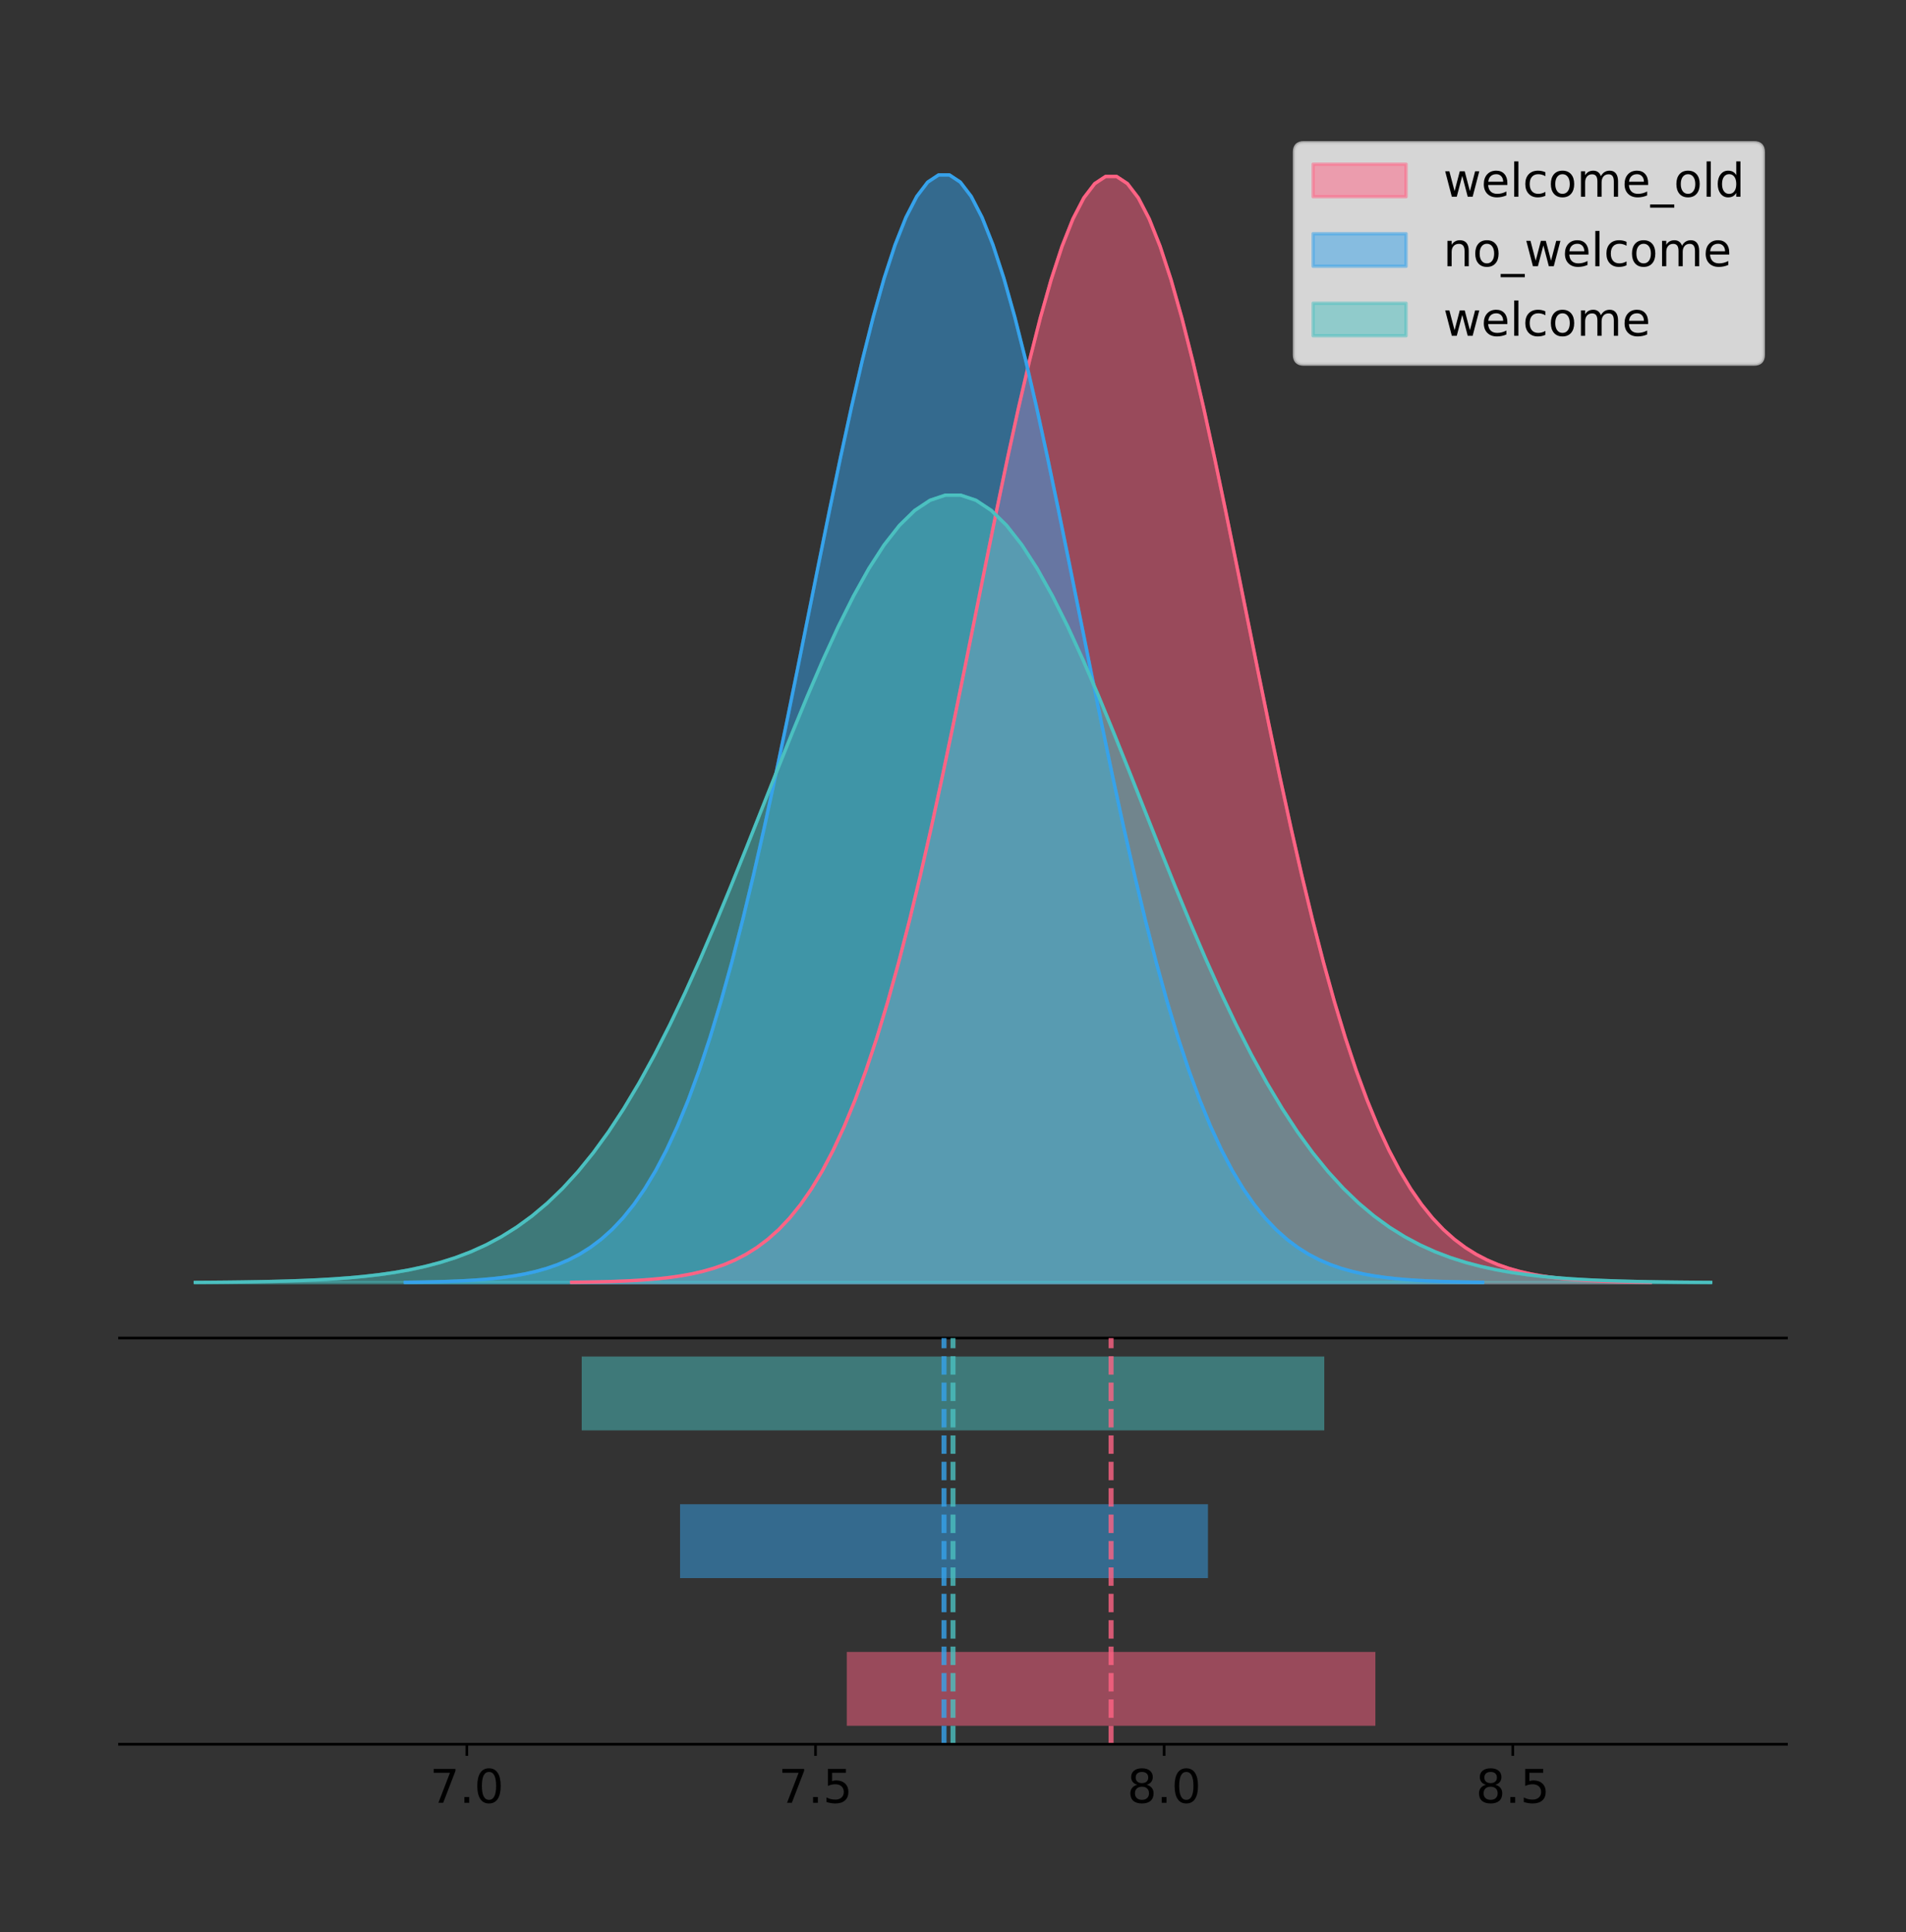 <?xml version="1.0" encoding="utf-8" standalone="no"?>
<!DOCTYPE svg PUBLIC "-//W3C//DTD SVG 1.1//EN"
  "http://www.w3.org/Graphics/SVG/1.1/DTD/svg11.dtd">
<!-- Created with matplotlib (https://matplotlib.org/) -->
<svg height="581.789pt" version="1.1" viewBox="0 0 574.2 581.789" width="574.2pt" xmlns="http://www.w3.org/2000/svg" xmlns:xlink="http://www.w3.org/1999/xlink">
 <rect x="0" y="0" width="574.2" height="581.789" fill="#333333" stroke="none"/>
 <defs>
  <style type="text/css">
*{stroke-linecap:butt;stroke-linejoin:round;}
  </style>
 </defs>
 <g id="figure_1">
  <g id="patch_1">
   <path d="M 0 581.789 
L 574.2 581.789 
L 574.2 0 
L 0 0 
z
" style="fill:none;"/>
  </g>
  <g id="axes_1">
   <g id="patch_2">
    <path d="M 36 402.93 
L 538.2 402.93 
L 538.2 36 
L 36 36 
z
" style="fill:none;"/>
   </g>
   <g id="PolyCollection_1">
    <defs>
     <path d="M 172.22 -195.538 
L 172.22 -195.65 
L 175.503 -195.692 
L 178.786 -195.749 
L 182.069 -195.824 
L 185.352 -195.925 
L 188.634 -196.057 
L 191.917 -196.23 
L 195.2 -196.454 
L 198.483 -196.743 
L 201.766 -197.113 
L 205.049 -197.583 
L 208.332 -198.176 
L 211.615 -198.918 
L 214.898 -199.842 
L 218.18 -200.983 
L 221.463 -202.381 
L 224.746 -204.082 
L 228.029 -206.136 
L 231.312 -208.6 
L 234.595 -211.53 
L 237.878 -214.991 
L 241.161 -219.047 
L 244.444 -223.763 
L 247.726 -229.205 
L 251.009 -235.435 
L 254.292 -242.509 
L 257.575 -250.479 
L 260.858 -259.382 
L 264.141 -269.246 
L 267.424 -280.079 
L 270.707 -291.873 
L 273.99 -304.598 
L 277.272 -318.201 
L 280.555 -332.602 
L 283.838 -347.697 
L 287.121 -363.356 
L 290.404 -379.421 
L 293.687 -395.712 
L 296.97 -412.028 
L 300.253 -428.151 
L 303.536 -443.847 
L 306.818 -458.878 
L 310.101 -473 
L 313.384 -485.977 
L 316.667 -497.582 
L 319.95 -507.607 
L 323.233 -515.865 
L 326.516 -522.202 
L 329.799 -526.496 
L 333.082 -528.664 
L 336.365 -528.664 
L 339.647 -526.496 
L 342.93 -522.202 
L 346.213 -515.865 
L 349.496 -507.607 
L 352.779 -497.582 
L 356.062 -485.977 
L 359.345 -473 
L 362.628 -458.878 
L 365.911 -443.847 
L 369.193 -428.151 
L 372.476 -412.028 
L 375.759 -395.712 
L 379.042 -379.421 
L 382.325 -363.356 
L 385.608 -347.697 
L 388.891 -332.602 
L 392.174 -318.201 
L 395.457 -304.598 
L 398.739 -291.873 
L 402.022 -280.079 
L 405.305 -269.246 
L 408.588 -259.382 
L 411.871 -250.479 
L 415.154 -242.509 
L 418.437 -235.435 
L 421.72 -229.205 
L 425.003 -223.763 
L 428.285 -219.047 
L 431.568 -214.991 
L 434.851 -211.53 
L 438.134 -208.6 
L 441.417 -206.136 
L 444.7 -204.082 
L 447.983 -202.381 
L 451.266 -200.983 
L 454.549 -199.842 
L 457.831 -198.918 
L 461.114 -198.176 
L 464.397 -197.583 
L 467.68 -197.113 
L 470.963 -196.743 
L 474.246 -196.454 
L 477.529 -196.23 
L 480.812 -196.057 
L 484.095 -195.925 
L 487.377 -195.824 
L 490.66 -195.749 
L 493.943 -195.692 
L 497.226 -195.65 
L 497.226 -195.538 
L 497.226 -195.538 
L 493.943 -195.538 
L 490.66 -195.538 
L 487.377 -195.538 
L 484.095 -195.538 
L 480.812 -195.538 
L 477.529 -195.538 
L 474.246 -195.538 
L 470.963 -195.538 
L 467.68 -195.538 
L 464.397 -195.538 
L 461.114 -195.538 
L 457.831 -195.538 
L 454.549 -195.538 
L 451.266 -195.538 
L 447.983 -195.538 
L 444.7 -195.538 
L 441.417 -195.538 
L 438.134 -195.538 
L 434.851 -195.538 
L 431.568 -195.538 
L 428.285 -195.538 
L 425.003 -195.538 
L 421.72 -195.538 
L 418.437 -195.538 
L 415.154 -195.538 
L 411.871 -195.538 
L 408.588 -195.538 
L 405.305 -195.538 
L 402.022 -195.538 
L 398.739 -195.538 
L 395.457 -195.538 
L 392.174 -195.538 
L 388.891 -195.538 
L 385.608 -195.538 
L 382.325 -195.538 
L 379.042 -195.538 
L 375.759 -195.538 
L 372.476 -195.538 
L 369.193 -195.538 
L 365.911 -195.538 
L 362.628 -195.538 
L 359.345 -195.538 
L 356.062 -195.538 
L 352.779 -195.538 
L 349.496 -195.538 
L 346.213 -195.538 
L 342.93 -195.538 
L 339.647 -195.538 
L 336.365 -195.538 
L 333.082 -195.538 
L 329.799 -195.538 
L 326.516 -195.538 
L 323.233 -195.538 
L 319.95 -195.538 
L 316.667 -195.538 
L 313.384 -195.538 
L 310.101 -195.538 
L 306.818 -195.538 
L 303.536 -195.538 
L 300.253 -195.538 
L 296.97 -195.538 
L 293.687 -195.538 
L 290.404 -195.538 
L 287.121 -195.538 
L 283.838 -195.538 
L 280.555 -195.538 
L 277.272 -195.538 
L 273.99 -195.538 
L 270.707 -195.538 
L 267.424 -195.538 
L 264.141 -195.538 
L 260.858 -195.538 
L 257.575 -195.538 
L 254.292 -195.538 
L 251.009 -195.538 
L 247.726 -195.538 
L 244.444 -195.538 
L 241.161 -195.538 
L 237.878 -195.538 
L 234.595 -195.538 
L 231.312 -195.538 
L 228.029 -195.538 
L 224.746 -195.538 
L 221.463 -195.538 
L 218.18 -195.538 
L 214.898 -195.538 
L 211.615 -195.538 
L 208.332 -195.538 
L 205.049 -195.538 
L 201.766 -195.538 
L 198.483 -195.538 
L 195.2 -195.538 
L 191.917 -195.538 
L 188.634 -195.538 
L 185.352 -195.538 
L 182.069 -195.538 
L 178.786 -195.538 
L 175.503 -195.538 
L 172.22 -195.538 
z
" id="mbd7b430419" style="stroke:#ff6384;stroke-opacity:0.5;"/>
    </defs>
    <g clip-path="url(#pf7b731a5fc)">
     <use style="fill:#ff6384;fill-opacity:0.5;stroke:#ff6384;stroke-opacity:0.5;" x="0" xlink:href="#mbd7b430419" y="581.789"/>
    </g>
   </g>
   <g id="PolyCollection_2">
    <defs>
     <path d="M 122.104 -195.538 
L 122.104 -195.65 
L 125.383 -195.692 
L 128.661 -195.749 
L 131.94 -195.825 
L 135.218 -195.925 
L 138.497 -196.058 
L 141.775 -196.23 
L 145.054 -196.455 
L 148.332 -196.744 
L 151.611 -197.115 
L 154.889 -197.585 
L 158.168 -198.179 
L 161.446 -198.923 
L 164.725 -199.848 
L 168.003 -200.99 
L 171.282 -202.39 
L 174.56 -204.093 
L 177.839 -206.151 
L 181.117 -208.617 
L 184.396 -211.552 
L 187.674 -215.017 
L 190.953 -219.078 
L 194.231 -223.801 
L 197.51 -229.25 
L 200.788 -235.488 
L 204.067 -242.572 
L 207.345 -250.552 
L 210.624 -259.468 
L 213.902 -269.344 
L 217.181 -280.192 
L 220.459 -292.002 
L 223.738 -304.744 
L 227.016 -318.365 
L 230.295 -332.786 
L 233.573 -347.901 
L 236.852 -363.58 
L 240.13 -379.667 
L 243.409 -395.98 
L 246.687 -412.318 
L 249.966 -428.462 
L 253.244 -444.18 
L 256.523 -459.23 
L 259.801 -473.372 
L 263.08 -486.366 
L 266.358 -497.987 
L 269.637 -508.025 
L 272.915 -516.294 
L 276.194 -522.64 
L 279.472 -526.94 
L 282.751 -529.111 
L 286.029 -529.111 
L 289.308 -526.94 
L 292.586 -522.64 
L 295.865 -516.294 
L 299.143 -508.025 
L 302.422 -497.987 
L 305.7 -486.366 
L 308.979 -473.372 
L 312.257 -459.23 
L 315.536 -444.18 
L 318.814 -428.462 
L 322.093 -412.318 
L 325.371 -395.98 
L 328.65 -379.667 
L 331.928 -363.58 
L 335.207 -347.901 
L 338.485 -332.786 
L 341.764 -318.365 
L 345.042 -304.744 
L 348.321 -292.002 
L 351.599 -280.192 
L 354.878 -269.344 
L 358.156 -259.468 
L 361.435 -250.552 
L 364.713 -242.572 
L 367.992 -235.488 
L 371.27 -229.25 
L 374.549 -223.801 
L 377.827 -219.078 
L 381.106 -215.017 
L 384.384 -211.552 
L 387.663 -208.617 
L 390.941 -206.151 
L 394.22 -204.093 
L 397.498 -202.39 
L 400.777 -200.99 
L 404.055 -199.848 
L 407.334 -198.923 
L 410.612 -198.179 
L 413.891 -197.585 
L 417.169 -197.115 
L 420.448 -196.744 
L 423.726 -196.455 
L 427.005 -196.23 
L 430.283 -196.058 
L 433.562 -195.925 
L 436.84 -195.825 
L 440.119 -195.749 
L 443.397 -195.692 
L 446.676 -195.65 
L 446.676 -195.538 
L 446.676 -195.538 
L 443.397 -195.538 
L 440.119 -195.538 
L 436.84 -195.538 
L 433.562 -195.538 
L 430.283 -195.538 
L 427.005 -195.538 
L 423.726 -195.538 
L 420.448 -195.538 
L 417.169 -195.538 
L 413.891 -195.538 
L 410.612 -195.538 
L 407.334 -195.538 
L 404.055 -195.538 
L 400.777 -195.538 
L 397.498 -195.538 
L 394.22 -195.538 
L 390.941 -195.538 
L 387.663 -195.538 
L 384.384 -195.538 
L 381.106 -195.538 
L 377.827 -195.538 
L 374.549 -195.538 
L 371.27 -195.538 
L 367.992 -195.538 
L 364.713 -195.538 
L 361.435 -195.538 
L 358.156 -195.538 
L 354.878 -195.538 
L 351.599 -195.538 
L 348.321 -195.538 
L 345.042 -195.538 
L 341.764 -195.538 
L 338.485 -195.538 
L 335.207 -195.538 
L 331.928 -195.538 
L 328.65 -195.538 
L 325.371 -195.538 
L 322.093 -195.538 
L 318.814 -195.538 
L 315.536 -195.538 
L 312.257 -195.538 
L 308.979 -195.538 
L 305.7 -195.538 
L 302.422 -195.538 
L 299.143 -195.538 
L 295.865 -195.538 
L 292.586 -195.538 
L 289.308 -195.538 
L 286.029 -195.538 
L 282.751 -195.538 
L 279.472 -195.538 
L 276.194 -195.538 
L 272.915 -195.538 
L 269.637 -195.538 
L 266.358 -195.538 
L 263.08 -195.538 
L 259.801 -195.538 
L 256.523 -195.538 
L 253.244 -195.538 
L 249.966 -195.538 
L 246.687 -195.538 
L 243.409 -195.538 
L 240.13 -195.538 
L 236.852 -195.538 
L 233.573 -195.538 
L 230.295 -195.538 
L 227.016 -195.538 
L 223.738 -195.538 
L 220.459 -195.538 
L 217.181 -195.538 
L 213.902 -195.538 
L 210.624 -195.538 
L 207.345 -195.538 
L 204.067 -195.538 
L 200.788 -195.538 
L 197.51 -195.538 
L 194.231 -195.538 
L 190.953 -195.538 
L 187.674 -195.538 
L 184.396 -195.538 
L 181.117 -195.538 
L 177.839 -195.538 
L 174.56 -195.538 
L 171.282 -195.538 
L 168.003 -195.538 
L 164.725 -195.538 
L 161.446 -195.538 
L 158.168 -195.538 
L 154.889 -195.538 
L 151.611 -195.538 
L 148.332 -195.538 
L 145.054 -195.538 
L 141.775 -195.538 
L 138.497 -195.538 
L 135.218 -195.538 
L 131.94 -195.538 
L 128.661 -195.538 
L 125.383 -195.538 
L 122.104 -195.538 
z
" id="m3581b9a8ed" style="stroke:#36a2eb;stroke-opacity:0.5;"/>
    </defs>
    <g clip-path="url(#pf7b731a5fc)">
     <use style="fill:#36a2eb;fill-opacity:0.5;stroke:#36a2eb;stroke-opacity:0.5;" x="0" xlink:href="#m3581b9a8ed" y="581.789"/>
    </g>
   </g>
   <g id="PolyCollection_3">
    <defs>
     <path d="M 58.827 -195.538 
L 58.827 -195.618 
L 63.439 -195.648 
L 68.05 -195.688 
L 72.662 -195.742 
L 77.274 -195.813 
L 81.885 -195.907 
L 86.497 -196.03 
L 91.108 -196.19 
L 95.72 -196.396 
L 100.331 -196.659 
L 104.943 -196.993 
L 109.555 -197.416 
L 114.166 -197.944 
L 118.778 -198.602 
L 123.389 -199.414 
L 128.001 -200.409 
L 132.612 -201.62 
L 137.224 -203.083 
L 141.836 -204.836 
L 146.447 -206.923 
L 151.059 -209.386 
L 155.67 -212.273 
L 160.282 -215.631 
L 164.893 -219.505 
L 169.505 -223.94 
L 174.117 -228.976 
L 178.728 -234.649 
L 183.34 -240.988 
L 187.951 -248.009 
L 192.563 -255.721 
L 197.174 -264.117 
L 201.786 -273.176 
L 206.398 -282.859 
L 211.009 -293.111 
L 215.621 -303.857 
L 220.232 -315.004 
L 224.844 -326.441 
L 229.455 -338.038 
L 234.067 -349.653 
L 238.679 -361.131 
L 243.29 -372.305 
L 247.902 -383.005 
L 252.513 -393.058 
L 257.125 -402.296 
L 261.736 -410.558 
L 266.348 -417.694 
L 270.96 -423.573 
L 275.571 -428.084 
L 280.183 -431.141 
L 284.794 -432.685 
L 289.406 -432.685 
L 294.017 -431.141 
L 298.629 -428.084 
L 303.24 -423.573 
L 307.852 -417.694 
L 312.464 -410.558 
L 317.075 -402.296 
L 321.687 -393.058 
L 326.298 -383.005 
L 330.91 -372.305 
L 335.521 -361.131 
L 340.133 -349.653 
L 344.745 -338.038 
L 349.356 -326.441 
L 353.968 -315.004 
L 358.579 -303.857 
L 363.191 -293.111 
L 367.802 -282.859 
L 372.414 -273.176 
L 377.026 -264.117 
L 381.637 -255.721 
L 386.249 -248.009 
L 390.86 -240.988 
L 395.472 -234.649 
L 400.083 -228.976 
L 404.695 -223.94 
L 409.307 -219.505 
L 413.918 -215.631 
L 418.53 -212.273 
L 423.141 -209.386 
L 427.753 -206.923 
L 432.364 -204.836 
L 436.976 -203.083 
L 441.588 -201.62 
L 446.199 -200.409 
L 450.811 -199.414 
L 455.422 -198.602 
L 460.034 -197.944 
L 464.645 -197.416 
L 469.257 -196.993 
L 473.869 -196.659 
L 478.48 -196.396 
L 483.092 -196.19 
L 487.703 -196.03 
L 492.315 -195.907 
L 496.926 -195.813 
L 501.538 -195.742 
L 506.15 -195.688 
L 510.761 -195.648 
L 515.373 -195.618 
L 515.373 -195.538 
L 515.373 -195.538 
L 510.761 -195.538 
L 506.15 -195.538 
L 501.538 -195.538 
L 496.926 -195.538 
L 492.315 -195.538 
L 487.703 -195.538 
L 483.092 -195.538 
L 478.48 -195.538 
L 473.869 -195.538 
L 469.257 -195.538 
L 464.645 -195.538 
L 460.034 -195.538 
L 455.422 -195.538 
L 450.811 -195.538 
L 446.199 -195.538 
L 441.588 -195.538 
L 436.976 -195.538 
L 432.364 -195.538 
L 427.753 -195.538 
L 423.141 -195.538 
L 418.53 -195.538 
L 413.918 -195.538 
L 409.307 -195.538 
L 404.695 -195.538 
L 400.083 -195.538 
L 395.472 -195.538 
L 390.86 -195.538 
L 386.249 -195.538 
L 381.637 -195.538 
L 377.026 -195.538 
L 372.414 -195.538 
L 367.802 -195.538 
L 363.191 -195.538 
L 358.579 -195.538 
L 353.968 -195.538 
L 349.356 -195.538 
L 344.745 -195.538 
L 340.133 -195.538 
L 335.521 -195.538 
L 330.91 -195.538 
L 326.298 -195.538 
L 321.687 -195.538 
L 317.075 -195.538 
L 312.464 -195.538 
L 307.852 -195.538 
L 303.24 -195.538 
L 298.629 -195.538 
L 294.017 -195.538 
L 289.406 -195.538 
L 284.794 -195.538 
L 280.183 -195.538 
L 275.571 -195.538 
L 270.96 -195.538 
L 266.348 -195.538 
L 261.736 -195.538 
L 257.125 -195.538 
L 252.513 -195.538 
L 247.902 -195.538 
L 243.29 -195.538 
L 238.679 -195.538 
L 234.067 -195.538 
L 229.455 -195.538 
L 224.844 -195.538 
L 220.232 -195.538 
L 215.621 -195.538 
L 211.009 -195.538 
L 206.398 -195.538 
L 201.786 -195.538 
L 197.174 -195.538 
L 192.563 -195.538 
L 187.951 -195.538 
L 183.34 -195.538 
L 178.728 -195.538 
L 174.117 -195.538 
L 169.505 -195.538 
L 164.893 -195.538 
L 160.282 -195.538 
L 155.67 -195.538 
L 151.059 -195.538 
L 146.447 -195.538 
L 141.836 -195.538 
L 137.224 -195.538 
L 132.612 -195.538 
L 128.001 -195.538 
L 123.389 -195.538 
L 118.778 -195.538 
L 114.166 -195.538 
L 109.555 -195.538 
L 104.943 -195.538 
L 100.331 -195.538 
L 95.72 -195.538 
L 91.108 -195.538 
L 86.497 -195.538 
L 81.885 -195.538 
L 77.274 -195.538 
L 72.662 -195.538 
L 68.05 -195.538 
L 63.439 -195.538 
L 58.827 -195.538 
z
" id="mab127eed4a" style="stroke:#4bc0c0;stroke-opacity:0.5;"/>
    </defs>
    <g clip-path="url(#pf7b731a5fc)">
     <use style="fill:#4bc0c0;fill-opacity:0.5;stroke:#4bc0c0;stroke-opacity:0.5;" x="0" xlink:href="#mab127eed4a" y="581.789"/>
    </g>
   </g>
   <g id="line2d_1">
    <path clip-path="url(#pf7b731a5fc)" d="M 172.22 386.14 
L 175.503 386.097 
L 178.786 386.041 
L 182.069 385.965 
L 185.352 385.865 
L 188.634 385.733 
L 191.917 385.56 
L 195.2 385.336 
L 198.483 385.047 
L 201.766 384.677 
L 205.049 384.207 
L 208.332 383.614 
L 211.615 382.871 
L 214.898 381.947 
L 218.18 380.807 
L 221.463 379.409 
L 224.746 377.707 
L 228.029 375.653 
L 231.312 373.19 
L 234.595 370.259 
L 237.878 366.798 
L 241.161 362.743 
L 244.444 358.027 
L 247.726 352.585 
L 251.009 346.355 
L 254.292 339.28 
L 257.575 331.311 
L 260.858 322.407 
L 264.141 312.544 
L 267.424 301.711 
L 270.707 289.916 
L 273.99 277.191 
L 277.272 263.588 
L 280.555 249.187 
L 283.838 234.092 
L 287.121 218.434 
L 290.404 202.369 
L 293.687 186.077 
L 296.97 169.761 
L 300.253 153.639 
L 303.536 137.942 
L 306.818 122.912 
L 310.101 108.789 
L 313.384 95.812 
L 316.667 84.207 
L 319.95 74.183 
L 323.233 65.924 
L 326.516 59.587 
L 329.799 55.293 
L 333.082 53.125 
L 336.365 53.125 
L 339.647 55.293 
L 342.93 59.587 
L 346.213 65.924 
L 349.496 74.183 
L 352.779 84.207 
L 356.062 95.812 
L 359.345 108.789 
L 362.628 122.912 
L 365.911 137.942 
L 369.193 153.639 
L 372.476 169.761 
L 375.759 186.077 
L 379.042 202.369 
L 382.325 218.434 
L 385.608 234.092 
L 388.891 249.187 
L 392.174 263.588 
L 395.457 277.191 
L 398.739 289.916 
L 402.022 301.711 
L 405.305 312.544 
L 408.588 322.407 
L 411.871 331.311 
L 415.154 339.28 
L 418.437 346.355 
L 421.72 352.585 
L 425.003 358.027 
L 428.285 362.743 
L 431.568 366.798 
L 434.851 370.259 
L 438.134 373.19 
L 441.417 375.653 
L 444.7 377.707 
L 447.983 379.409 
L 451.266 380.807 
L 454.549 381.947 
L 457.831 382.871 
L 461.114 383.614 
L 464.397 384.207 
L 467.68 384.677 
L 470.963 385.047 
L 474.246 385.336 
L 477.529 385.56 
L 480.812 385.733 
L 484.095 385.865 
L 487.377 385.965 
L 490.66 386.041 
L 493.943 386.097 
L 497.226 386.14 
" style="fill:none;stroke:#ff6384;stroke-linecap:square;"/>
   </g>
   <g id="line2d_2">
    <path clip-path="url(#pf7b731a5fc)" d="M 122.104 386.139 
L 125.383 386.097 
L 128.661 386.04 
L 131.94 385.965 
L 135.218 385.864 
L 138.497 385.732 
L 141.775 385.559 
L 145.054 385.334 
L 148.332 385.045 
L 151.611 384.675 
L 154.889 384.204 
L 158.168 383.61 
L 161.446 382.867 
L 164.725 381.941 
L 168.003 380.799 
L 171.282 379.399 
L 174.56 377.696 
L 177.839 375.639 
L 181.117 373.172 
L 184.396 370.238 
L 187.674 366.772 
L 190.953 362.711 
L 194.231 357.989 
L 197.51 352.539 
L 200.788 346.301 
L 204.067 339.217 
L 207.345 331.237 
L 210.624 322.322 
L 213.902 312.445 
L 217.181 301.597 
L 220.459 289.787 
L 223.738 277.045 
L 227.016 263.424 
L 230.295 249.004 
L 233.573 233.888 
L 236.852 218.209 
L 240.13 202.123 
L 243.409 185.809 
L 246.687 169.471 
L 249.966 153.327 
L 253.244 137.61 
L 256.523 122.559 
L 259.801 108.418 
L 263.08 95.423 
L 266.358 83.803 
L 269.637 73.765 
L 272.915 65.495 
L 276.194 59.15 
L 279.472 54.85 
L 282.751 52.679 
L 286.029 52.679 
L 289.308 54.85 
L 292.586 59.15 
L 295.865 65.495 
L 299.143 73.765 
L 302.422 83.803 
L 305.7 95.423 
L 308.979 108.418 
L 312.257 122.559 
L 315.536 137.61 
L 318.814 153.327 
L 322.093 169.471 
L 325.371 185.809 
L 328.65 202.123 
L 331.928 218.209 
L 335.207 233.888 
L 338.485 249.004 
L 341.764 263.424 
L 345.042 277.045 
L 348.321 289.787 
L 351.599 301.597 
L 354.878 312.445 
L 358.156 322.322 
L 361.435 331.237 
L 364.713 339.217 
L 367.992 346.301 
L 371.27 352.539 
L 374.549 357.989 
L 377.827 362.711 
L 381.106 366.772 
L 384.384 370.238 
L 387.663 373.172 
L 390.941 375.639 
L 394.22 377.696 
L 397.498 379.399 
L 400.777 380.799 
L 404.055 381.941 
L 407.334 382.867 
L 410.612 383.61 
L 413.891 384.204 
L 417.169 384.675 
L 420.448 385.045 
L 423.726 385.334 
L 427.005 385.559 
L 430.283 385.732 
L 433.562 385.864 
L 436.84 385.965 
L 440.119 386.04 
L 443.397 386.097 
L 446.676 386.139 
" style="fill:none;stroke:#36a2eb;stroke-linecap:square;"/>
   </g>
   <g id="line2d_3">
    <path clip-path="url(#pf7b731a5fc)" d="M 58.827 386.172 
L 63.439 386.142 
L 68.05 386.101 
L 72.662 386.047 
L 77.274 385.976 
L 81.885 385.882 
L 86.497 385.759 
L 91.108 385.599 
L 95.72 385.394 
L 100.331 385.13 
L 104.943 384.796 
L 109.555 384.374 
L 114.166 383.845 
L 118.778 383.187 
L 123.389 382.375 
L 128.001 381.38 
L 132.612 380.169 
L 137.224 378.707 
L 141.836 376.953 
L 146.447 374.867 
L 151.059 372.403 
L 155.67 369.516 
L 160.282 366.159 
L 164.893 362.285 
L 169.505 357.85 
L 174.117 352.813 
L 178.728 347.14 
L 183.34 340.802 
L 187.951 333.78 
L 192.563 326.068 
L 197.174 317.672 
L 201.786 308.613 
L 206.398 298.93 
L 211.009 288.678 
L 215.621 277.932 
L 220.232 266.785 
L 224.844 255.349 
L 229.455 243.751 
L 234.067 232.136 
L 238.679 220.659 
L 243.29 209.485 
L 247.902 198.785 
L 252.513 188.731 
L 257.125 179.493 
L 261.736 171.232 
L 266.348 164.096 
L 270.96 158.216 
L 275.571 153.705 
L 280.183 150.648 
L 284.794 149.105 
L 289.406 149.105 
L 294.017 150.648 
L 298.629 153.705 
L 303.24 158.216 
L 307.852 164.096 
L 312.464 171.232 
L 317.075 179.493 
L 321.687 188.731 
L 326.298 198.785 
L 330.91 209.485 
L 335.521 220.659 
L 340.133 232.136 
L 344.745 243.751 
L 349.356 255.349 
L 353.968 266.785 
L 358.579 277.932 
L 363.191 288.678 
L 367.802 298.93 
L 372.414 308.613 
L 377.026 317.672 
L 381.637 326.068 
L 386.249 333.78 
L 390.86 340.802 
L 395.472 347.14 
L 400.083 352.813 
L 404.695 357.85 
L 409.307 362.285 
L 413.918 366.159 
L 418.53 369.516 
L 423.141 372.403 
L 427.753 374.867 
L 432.364 376.953 
L 436.976 378.707 
L 441.588 380.169 
L 446.199 381.38 
L 450.811 382.375 
L 455.422 383.187 
L 460.034 383.845 
L 464.645 384.374 
L 469.257 384.796 
L 473.869 385.13 
L 478.48 385.394 
L 483.092 385.599 
L 487.703 385.759 
L 492.315 385.882 
L 496.926 385.976 
L 501.538 386.047 
L 506.15 386.101 
L 510.761 386.142 
L 515.373 386.172 
" style="fill:none;stroke:#4bc0c0;stroke-linecap:square;"/>
   </g>
   <g id="patch_3">
    <path d="M 36 402.93 
L 538.2 402.93 
" style="fill:none;stroke:#000000;stroke-linecap:square;stroke-linejoin:miter;stroke-width:0.8;"/>
   </g>
   <g id="legend_1">
    <g id="patch_4">
     <path d="M 392.788 109.627 
L 528.4 109.627 
Q 531.2 109.627 531.2 106.827 
L 531.2 45.8 
Q 531.2 43 528.4 43 
L 392.788 43 
Q 389.988 43 389.988 45.8 
L 389.988 106.827 
Q 389.988 109.627 392.788 109.627 
z
" style="fill:#ffffff;opacity:0.8;stroke:#cccccc;stroke-linejoin:miter;"/>
    </g>
    <g id="patch_5">
     <path d="M 395.588 59.238 
L 423.588 59.238 
L 423.588 49.438 
L 395.588 49.438 
z
" style="fill:#ff6384;opacity:0.5;stroke:#ff6384;stroke-linejoin:miter;"/>
    </g>
    <g id="text_1">
     <!-- welcome_old -->
     <defs>
      <path d="M 4.203 54.688 
L 13.188 54.688 
L 24.422 12.016 
L 35.594 54.688 
L 46.188 54.688 
L 57.422 12.016 
L 68.609 54.688 
L 77.594 54.688 
L 63.281 0 
L 52.688 0 
L 40.922 44.828 
L 29.109 0 
L 18.5 0 
z
" id="DejaVuSans-119"/>
      <path d="M 56.203 29.594 
L 56.203 25.203 
L 14.891 25.203 
Q 15.484 15.922 20.484 11.062 
Q 25.484 6.203 34.422 6.203 
Q 39.594 6.203 44.453 7.469 
Q 49.312 8.734 54.109 11.281 
L 54.109 2.781 
Q 49.266 0.734 44.188 -0.344 
Q 39.109 -1.422 33.891 -1.422 
Q 20.797 -1.422 13.156 6.188 
Q 5.516 13.812 5.516 26.812 
Q 5.516 40.234 12.766 48.109 
Q 20.016 56 32.328 56 
Q 43.359 56 49.781 48.891 
Q 56.203 41.797 56.203 29.594 
z
M 47.219 32.234 
Q 47.125 39.594 43.094 43.984 
Q 39.062 48.391 32.422 48.391 
Q 24.906 48.391 20.391 44.141 
Q 15.875 39.891 15.188 32.172 
z
" id="DejaVuSans-101"/>
      <path d="M 9.422 75.984 
L 18.406 75.984 
L 18.406 0 
L 9.422 0 
z
" id="DejaVuSans-108"/>
      <path d="M 48.781 52.594 
L 48.781 44.188 
Q 44.969 46.297 41.141 47.344 
Q 37.312 48.391 33.406 48.391 
Q 24.656 48.391 19.812 42.844 
Q 14.984 37.312 14.984 27.297 
Q 14.984 17.281 19.812 11.734 
Q 24.656 6.203 33.406 6.203 
Q 37.312 6.203 41.141 7.25 
Q 44.969 8.297 48.781 10.406 
L 48.781 2.094 
Q 45.016 0.344 40.984 -0.531 
Q 36.969 -1.422 32.422 -1.422 
Q 20.062 -1.422 12.781 6.344 
Q 5.516 14.109 5.516 27.297 
Q 5.516 40.672 12.859 48.328 
Q 20.219 56 33.016 56 
Q 37.156 56 41.109 55.141 
Q 45.062 54.297 48.781 52.594 
z
" id="DejaVuSans-99"/>
      <path d="M 30.609 48.391 
Q 23.391 48.391 19.188 42.75 
Q 14.984 37.109 14.984 27.297 
Q 14.984 17.484 19.156 11.844 
Q 23.344 6.203 30.609 6.203 
Q 37.797 6.203 41.984 11.859 
Q 46.188 17.531 46.188 27.297 
Q 46.188 37.016 41.984 42.703 
Q 37.797 48.391 30.609 48.391 
z
M 30.609 56 
Q 42.328 56 49.016 48.375 
Q 55.719 40.766 55.719 27.297 
Q 55.719 13.875 49.016 6.219 
Q 42.328 -1.422 30.609 -1.422 
Q 18.844 -1.422 12.172 6.219 
Q 5.516 13.875 5.516 27.297 
Q 5.516 40.766 12.172 48.375 
Q 18.844 56 30.609 56 
z
" id="DejaVuSans-111"/>
      <path d="M 52 44.188 
Q 55.375 50.25 60.062 53.125 
Q 64.75 56 71.094 56 
Q 79.641 56 84.281 50.016 
Q 88.922 44.047 88.922 33.016 
L 88.922 0 
L 79.891 0 
L 79.891 32.719 
Q 79.891 40.578 77.094 44.375 
Q 74.312 48.188 68.609 48.188 
Q 61.625 48.188 57.562 43.547 
Q 53.516 38.922 53.516 30.906 
L 53.516 0 
L 44.484 0 
L 44.484 32.719 
Q 44.484 40.625 41.703 44.406 
Q 38.922 48.188 33.109 48.188 
Q 26.219 48.188 22.156 43.531 
Q 18.109 38.875 18.109 30.906 
L 18.109 0 
L 9.078 0 
L 9.078 54.688 
L 18.109 54.688 
L 18.109 46.188 
Q 21.188 51.219 25.484 53.609 
Q 29.781 56 35.688 56 
Q 41.656 56 45.828 52.969 
Q 50 49.953 52 44.188 
z
" id="DejaVuSans-109"/>
      <path d="M 50.984 -16.609 
L 50.984 -23.578 
L -0.984 -23.578 
L -0.984 -16.609 
z
" id="DejaVuSans-95"/>
      <path d="M 45.406 46.391 
L 45.406 75.984 
L 54.391 75.984 
L 54.391 0 
L 45.406 0 
L 45.406 8.203 
Q 42.578 3.328 38.25 0.953 
Q 33.938 -1.422 27.875 -1.422 
Q 17.969 -1.422 11.734 6.484 
Q 5.516 14.406 5.516 27.297 
Q 5.516 40.188 11.734 48.094 
Q 17.969 56 27.875 56 
Q 33.938 56 38.25 53.625 
Q 42.578 51.266 45.406 46.391 
z
M 14.797 27.297 
Q 14.797 17.391 18.875 11.75 
Q 22.953 6.109 30.078 6.109 
Q 37.203 6.109 41.297 11.75 
Q 45.406 17.391 45.406 27.297 
Q 45.406 37.203 41.297 42.844 
Q 37.203 48.484 30.078 48.484 
Q 22.953 48.484 18.875 42.844 
Q 14.797 37.203 14.797 27.297 
z
" id="DejaVuSans-100"/>
     </defs>
     <g transform="translate(434.788 59.238)scale(0.14 -0.14)">
      <use xlink:href="#DejaVuSans-119"/>
      <use x="81.787" xlink:href="#DejaVuSans-101"/>
      <use x="143.311" xlink:href="#DejaVuSans-108"/>
      <use x="171.094" xlink:href="#DejaVuSans-99"/>
      <use x="226.074" xlink:href="#DejaVuSans-111"/>
      <use x="287.256" xlink:href="#DejaVuSans-109"/>
      <use x="384.668" xlink:href="#DejaVuSans-101"/>
      <use x="446.191" xlink:href="#DejaVuSans-95"/>
      <use x="496.191" xlink:href="#DejaVuSans-111"/>
      <use x="557.373" xlink:href="#DejaVuSans-108"/>
      <use x="585.156" xlink:href="#DejaVuSans-100"/>
     </g>
    </g>
    <g id="patch_6">
     <path d="M 395.588 80.177 
L 423.588 80.177 
L 423.588 70.377 
L 395.588 70.377 
z
" style="fill:#36a2eb;opacity:0.5;stroke:#36a2eb;stroke-linejoin:miter;"/>
    </g>
    <g id="text_2">
     <!-- no_welcome -->
     <defs>
      <path d="M 54.891 33.016 
L 54.891 0 
L 45.906 0 
L 45.906 32.719 
Q 45.906 40.484 42.875 44.328 
Q 39.844 48.188 33.797 48.188 
Q 26.516 48.188 22.312 43.547 
Q 18.109 38.922 18.109 30.906 
L 18.109 0 
L 9.078 0 
L 9.078 54.688 
L 18.109 54.688 
L 18.109 46.188 
Q 21.344 51.125 25.703 53.562 
Q 30.078 56 35.797 56 
Q 45.219 56 50.047 50.172 
Q 54.891 44.344 54.891 33.016 
z
" id="DejaVuSans-110"/>
     </defs>
     <g transform="translate(434.788 80.177)scale(0.14 -0.14)">
      <use xlink:href="#DejaVuSans-110"/>
      <use x="63.379" xlink:href="#DejaVuSans-111"/>
      <use x="124.561" xlink:href="#DejaVuSans-95"/>
      <use x="174.561" xlink:href="#DejaVuSans-119"/>
      <use x="256.348" xlink:href="#DejaVuSans-101"/>
      <use x="317.871" xlink:href="#DejaVuSans-108"/>
      <use x="345.654" xlink:href="#DejaVuSans-99"/>
      <use x="400.635" xlink:href="#DejaVuSans-111"/>
      <use x="461.816" xlink:href="#DejaVuSans-109"/>
      <use x="559.229" xlink:href="#DejaVuSans-101"/>
     </g>
    </g>
    <g id="patch_7">
     <path d="M 395.588 101.115 
L 423.588 101.115 
L 423.588 91.315 
L 395.588 91.315 
z
" style="fill:#4bc0c0;opacity:0.5;stroke:#4bc0c0;stroke-linejoin:miter;"/>
    </g>
    <g id="text_3">
     <!-- welcome -->
     <g transform="translate(434.788 101.115)scale(0.14 -0.14)">
      <use xlink:href="#DejaVuSans-119"/>
      <use x="81.787" xlink:href="#DejaVuSans-101"/>
      <use x="143.311" xlink:href="#DejaVuSans-108"/>
      <use x="171.094" xlink:href="#DejaVuSans-99"/>
      <use x="226.074" xlink:href="#DejaVuSans-111"/>
      <use x="287.256" xlink:href="#DejaVuSans-109"/>
      <use x="384.668" xlink:href="#DejaVuSans-101"/>
     </g>
    </g>
   </g>
  </g>
  <g id="axes_2">
   <g id="patch_8">
    <path d="M 36 525.24 
L 538.2 525.24 
L 538.2 402.93 
L 36 402.93 
z
" style="fill:none;"/>
   </g>
   <g id="patch_9">
    <path clip-path="url(#pc751cf2fdf)" d="M 255.097 519.68 
L 414.35 519.68 
L 414.35 497.442 
L 255.097 497.442 
z
" style="fill:#ff6384;opacity:0.5;"/>
   </g>
   <g id="patch_10">
    <path clip-path="url(#pc751cf2fdf)" d="M 204.87 475.204 
L 363.91 475.204 
L 363.91 452.966 
L 204.87 452.966 
z
" style="fill:#36a2eb;opacity:0.5;"/>
   </g>
   <g id="patch_11">
    <path clip-path="url(#pc751cf2fdf)" d="M 175.246 430.728 
L 398.954 430.728 
L 398.954 408.49 
L 175.246 408.49 
z
" style="fill:#4bc0c0;opacity:0.5;"/>
   </g>
   <g id="matplotlib.axis_1">
    <g id="xtick_1">
     <g id="line2d_4">
      <defs>
       <path d="M 0 0 
L 0 3.5 
" id="mf3945c9fdf" style="stroke:#000000;stroke-width:0.8;"/>
      </defs>
      <g>
       <use style="stroke:#000000;stroke-width:0.8;" x="140.639" xlink:href="#mf3945c9fdf" y="525.24"/>
      </g>
     </g>
     <g id="text_4">
      <!-- 7.0 -->
      <defs>
       <path d="M 8.203 72.906 
L 55.078 72.906 
L 55.078 68.703 
L 28.609 0 
L 18.312 0 
L 43.219 64.594 
L 8.203 64.594 
z
" id="DejaVuSans-55"/>
       <path d="M 10.688 12.406 
L 21 12.406 
L 21 0 
L 10.688 0 
z
" id="DejaVuSans-46"/>
       <path d="M 31.781 66.406 
Q 24.172 66.406 20.328 58.906 
Q 16.5 51.422 16.5 36.375 
Q 16.5 21.391 20.328 13.891 
Q 24.172 6.391 31.781 6.391 
Q 39.453 6.391 43.281 13.891 
Q 47.125 21.391 47.125 36.375 
Q 47.125 51.422 43.281 58.906 
Q 39.453 66.406 31.781 66.406 
z
M 31.781 74.219 
Q 44.047 74.219 50.516 64.516 
Q 56.984 54.828 56.984 36.375 
Q 56.984 17.969 50.516 8.266 
Q 44.047 -1.422 31.781 -1.422 
Q 19.531 -1.422 13.062 8.266 
Q 6.594 17.969 6.594 36.375 
Q 6.594 54.828 13.062 64.516 
Q 19.531 74.219 31.781 74.219 
z
" id="DejaVuSans-48"/>
      </defs>
      <g transform="translate(129.506 542.878)scale(0.14 -0.14)">
       <use xlink:href="#DejaVuSans-55"/>
       <use x="63.623" xlink:href="#DejaVuSans-46"/>
       <use x="95.41" xlink:href="#DejaVuSans-48"/>
      </g>
     </g>
    </g>
    <g id="xtick_2">
     <g id="line2d_5">
      <g>
       <use style="stroke:#000000;stroke-width:0.8;" x="245.674" xlink:href="#mf3945c9fdf" y="525.24"/>
      </g>
     </g>
     <g id="text_5">
      <!-- 7.5 -->
      <defs>
       <path d="M 10.797 72.906 
L 49.516 72.906 
L 49.516 64.594 
L 19.828 64.594 
L 19.828 46.734 
Q 21.969 47.469 24.109 47.828 
Q 26.266 48.188 28.422 48.188 
Q 40.625 48.188 47.75 41.5 
Q 54.891 34.812 54.891 23.391 
Q 54.891 11.625 47.562 5.094 
Q 40.234 -1.422 26.906 -1.422 
Q 22.312 -1.422 17.547 -0.641 
Q 12.797 0.141 7.719 1.703 
L 7.719 11.625 
Q 12.109 9.234 16.797 8.062 
Q 21.484 6.891 26.703 6.891 
Q 35.156 6.891 40.078 11.328 
Q 45.016 15.766 45.016 23.391 
Q 45.016 31 40.078 35.438 
Q 35.156 39.891 26.703 39.891 
Q 22.75 39.891 18.812 39.016 
Q 14.891 38.141 10.797 36.281 
z
" id="DejaVuSans-53"/>
      </defs>
      <g transform="translate(234.542 542.878)scale(0.14 -0.14)">
       <use xlink:href="#DejaVuSans-55"/>
       <use x="63.623" xlink:href="#DejaVuSans-46"/>
       <use x="95.41" xlink:href="#DejaVuSans-53"/>
      </g>
     </g>
    </g>
    <g id="xtick_3">
     <g id="line2d_6">
      <g>
       <use style="stroke:#000000;stroke-width:0.8;" x="350.709" xlink:href="#mf3945c9fdf" y="525.24"/>
      </g>
     </g>
     <g id="text_6">
      <!-- 8.0 -->
      <defs>
       <path d="M 31.781 34.625 
Q 24.75 34.625 20.719 30.859 
Q 16.703 27.094 16.703 20.516 
Q 16.703 13.922 20.719 10.156 
Q 24.75 6.391 31.781 6.391 
Q 38.812 6.391 42.859 10.172 
Q 46.922 13.969 46.922 20.516 
Q 46.922 27.094 42.891 30.859 
Q 38.875 34.625 31.781 34.625 
z
M 21.922 38.812 
Q 15.578 40.375 12.031 44.719 
Q 8.5 49.078 8.5 55.328 
Q 8.5 64.062 14.719 69.141 
Q 20.953 74.219 31.781 74.219 
Q 42.672 74.219 48.875 69.141 
Q 55.078 64.062 55.078 55.328 
Q 55.078 49.078 51.531 44.719 
Q 48 40.375 41.703 38.812 
Q 48.828 37.156 52.797 32.312 
Q 56.781 27.484 56.781 20.516 
Q 56.781 9.906 50.312 4.234 
Q 43.844 -1.422 31.781 -1.422 
Q 19.734 -1.422 13.25 4.234 
Q 6.781 9.906 6.781 20.516 
Q 6.781 27.484 10.781 32.312 
Q 14.797 37.156 21.922 38.812 
z
M 18.312 54.391 
Q 18.312 48.734 21.844 45.562 
Q 25.391 42.391 31.781 42.391 
Q 38.141 42.391 41.719 45.562 
Q 45.312 48.734 45.312 54.391 
Q 45.312 60.062 41.719 63.234 
Q 38.141 66.406 31.781 66.406 
Q 25.391 66.406 21.844 63.234 
Q 18.312 60.062 18.312 54.391 
z
" id="DejaVuSans-56"/>
      </defs>
      <g transform="translate(339.577 542.878)scale(0.14 -0.14)">
       <use xlink:href="#DejaVuSans-56"/>
       <use x="63.623" xlink:href="#DejaVuSans-46"/>
       <use x="95.41" xlink:href="#DejaVuSans-48"/>
      </g>
     </g>
    </g>
    <g id="xtick_4">
     <g id="line2d_7">
      <g>
       <use style="stroke:#000000;stroke-width:0.8;" x="455.745" xlink:href="#mf3945c9fdf" y="525.24"/>
      </g>
     </g>
     <g id="text_7">
      <!-- 8.5 -->
      <g transform="translate(444.613 542.878)scale(0.14 -0.14)">
       <use xlink:href="#DejaVuSans-56"/>
       <use x="63.623" xlink:href="#DejaVuSans-46"/>
       <use x="95.41" xlink:href="#DejaVuSans-53"/>
      </g>
     </g>
    </g>
   </g>
   <g id="line2d_8">
    <path clip-path="url(#pc751cf2fdf)" d="M 334.723 525.24 
L 334.723 402.93 
" style="fill:none;stroke:#ff6384;stroke-dasharray:5.55,2.4;stroke-dashoffset:0;stroke-opacity:0.8;stroke-width:1.5;"/>
   </g>
   <g id="line2d_9">
    <path clip-path="url(#pc751cf2fdf)" d="M 284.39 525.24 
L 284.39 402.93 
" style="fill:none;stroke:#36a2eb;stroke-dasharray:5.55,2.4;stroke-dashoffset:0;stroke-opacity:0.8;stroke-width:1.5;"/>
   </g>
   <g id="line2d_10">
    <path clip-path="url(#pc751cf2fdf)" d="M 287.1 525.24 
L 287.1 402.93 
" style="fill:none;stroke:#4bc0c0;stroke-dasharray:5.55,2.4;stroke-dashoffset:0;stroke-opacity:0.8;stroke-width:1.5;"/>
   </g>
   <g id="patch_12">
    <path d="M 36 525.24 
L 538.2 525.24 
" style="fill:none;stroke:#000000;stroke-linecap:square;stroke-linejoin:miter;stroke-width:0.8;"/>
   </g>
  </g>
 </g>
 <defs>
  <clipPath id="pf7b731a5fc">
   <rect height="366.93" width="502.2" x="36" y="36"/>
  </clipPath>
  <clipPath id="pc751cf2fdf">
   <rect height="122.31" width="502.2" x="36" y="402.93"/>
  </clipPath>
 </defs>
</svg>
